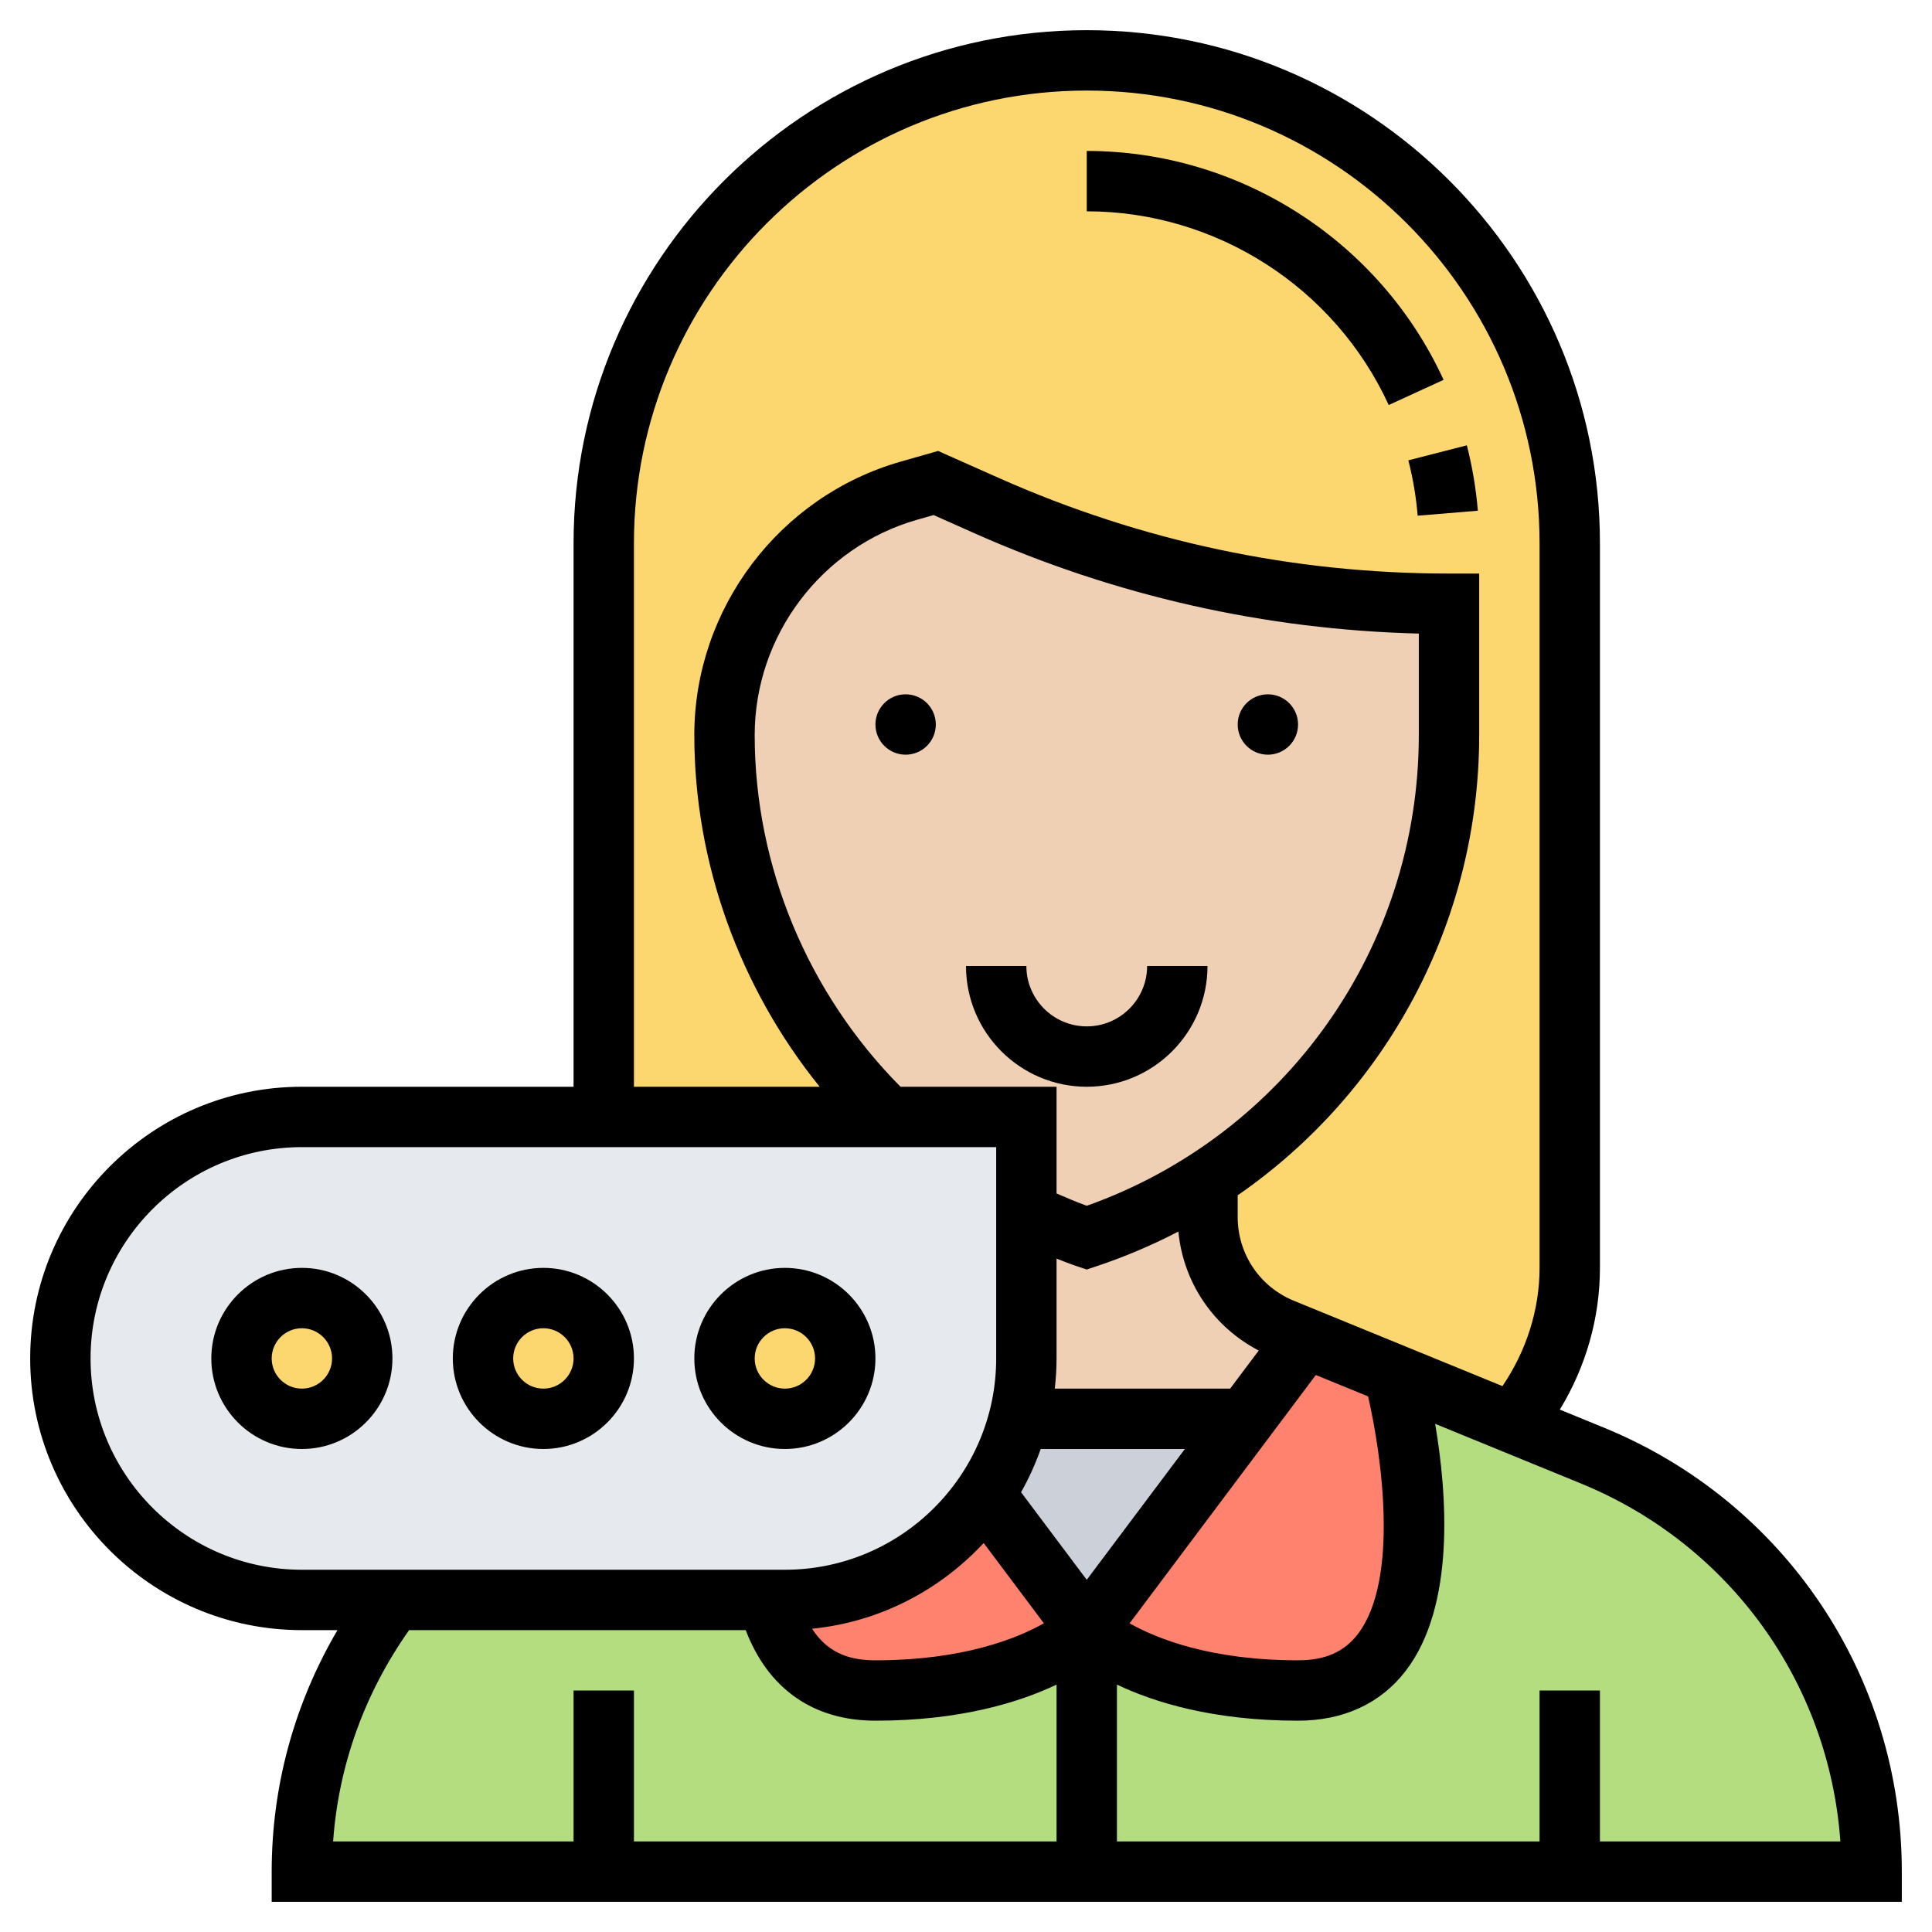 <svg id="Layer_35" enable-background="new 0 0 64 64" height="128" viewBox="0 0 64 64" width="128" xmlns="http://www.w3.org/2000/svg"><path d="m52.74 48.21-2.61-1.07-3.96-1.62s2.83 10.48-3.17 10.48c-5 0-7-2-7-2s-2 2-7 2c-2.12 0-3.14-1.31-3.57-3h-12.4c-1.92 2.54-3.03 5.68-3.03 9h10 16 16 10c0-6.05-3.66-11.5-9.26-13.79z" fill="#b4dd7f"/><path d="m46.17 45.52s2.83 10.48-3.17 10.48c-5 0-7-2-7-2l5.25-7 2-2.67z" fill="#ff826e"/><path d="m26 53c2.75 0 5.18-1.39 6.62-3.51l3.38 4.51s-2 2-7 2c-2.12 0-3.14-1.31-3.57-3z" fill="#ff826e"/><path d="m41.25 47-5.25 7-3.38-4.51c.51-.75.89-1.59 1.13-2.49h.25z" fill="#ccd1d9"/><path d="m52 18v24c0 1.96-.7 3.75-1.87 5.14l-3.96-1.62-2.92-1.19-.76-.31c-1.51-.62-2.49-2.08-2.49-3.71v-1.24c4.91-3.18 8-8.68 8-14.72v-4.35c-5.27 0-10.49-1.11-15.31-3.25l-1.69-.75-.89.26c-3.62 1.03-6.11 4.33-6.11 8.09 0 4.89 2.03 9.41 5.4 12.65h-9.4v-19c0-8.84 7.16-16 16-16 4.42 0 8.42 1.79 11.32 4.68 2.89 2.9 4.68 6.9 4.68 11.32z" fill="#fcd770"/><path d="m32.62 49.49c-1.44 2.12-3.87 3.51-6.62 3.51h-.57-12.4-3.03c-4.42 0-8-3.58-8-8 0-2.21.9-4.21 2.34-5.66 1.45-1.44 3.45-2.34 5.66-2.34h10 9.4 4.6v3.18 4.82c0 .69-.09 1.36-.25 2-.24.9-.62 1.74-1.13 2.49z" fill="#e6e9ed"/><g fill="#fcd770"><circle cx="26" cy="45" r="2"/><circle cx="18" cy="45" r="2"/><circle cx="10" cy="45" r="2"/></g><path d="m43.25 44.33-2 2.67h-7.25-.25c.16-.64.25-1.31.25-2v-4.82c.65.31 1.31.59 2 .82 1.43-.48 2.77-1.13 4-1.93v1.24c0 1.63.98 3.09 2.49 3.71z" fill="#f0d0b4"/><path d="m34 37h-4.6c-3.37-3.24-5.4-7.76-5.4-12.65 0-3.76 2.49-7.06 6.11-8.09l.89-.26 1.69.75c4.82 2.14 10.04 3.25 15.31 3.25v4.35c0 6.04-3.09 11.54-8 14.72-1.23.8-2.57 1.45-4 1.93-.69-.23-1.35-.51-2-.82z" fill="#f0d0b4"/><circle cx="30" cy="24" r="1"/><circle cx="42" cy="24" r="1"/><path d="m40 32h-2c0 1.103-.897 2-2 2s-2-.897-2-2h-2c0 2.206 1.794 4 4 4s4-1.794 4-4z"/><path d="m46.962 17.083 1.994-.165c-.061-.729-.184-1.458-.365-2.166l-1.938.497c.155.6.258 1.216.309 1.834z"/><path d="m46.003 13.417 1.818-.834c-2.115-4.607-6.755-7.583-11.821-7.583v2c4.287 0 8.214 2.519 10.003 6.417z"/><path d="m18 42c-1.654 0-3 1.346-3 3s1.346 3 3 3 3-1.346 3-3-1.346-3-3-3zm0 4c-.552 0-1-.449-1-1s.448-1 1-1 1 .449 1 1-.448 1-1 1z"/><path d="m10 42c-1.654 0-3 1.346-3 3s1.346 3 3 3 3-1.346 3-3-1.346-3-3-3zm0 4c-.552 0-1-.449-1-1s.448-1 1-1 1 .449 1 1-.448 1-1 1z"/><path d="m29 45c0-1.654-1.346-3-3-3s-3 1.346-3 3 1.346 3 3 3 3-1.346 3-3zm-4 0c0-.551.448-1 1-1s1 .449 1 1-.448 1-1 1-1-.449-1-1z"/><path d="m53.123 47.289-1.452-.594c.859-1.407 1.329-3.031 1.329-4.695v-24c0-9.374-7.626-17-17-17s-17 7.626-17 17v18h-9c-4.963 0-9 4.038-9 9s4.037 9 9 9h1.179c-1.423 2.426-2.179 5.154-2.179 8v1h54v-1c0-6.483-3.877-12.257-9.877-14.711zm-32.123-29.289c0-8.271 6.729-15 15-15s15 6.729 15 15v24c0 1.405-.447 2.763-1.229 3.917l-6.906-2.826c-1.134-.463-1.865-1.553-1.865-2.777v-.718c4.921-3.401 8-9.039 8-15.245v-5.351h-1c-5.167 0-10.182-1.064-14.904-3.163l-2.021-.899-1.242.355c-4.023 1.15-6.833 4.874-6.833 9.058 0 4.236 1.501 8.364 4.152 11.649h-6.152zm23.979 36.132c-.454.592-1.083.868-1.979.868-2.901 0-4.684-.72-5.581-1.225l6.169-8.226 1.731.708c.451 1.949 1.038 6.079-.34 7.875zm-15.148-18.132c-3.068-3.091-4.831-7.308-4.831-11.649 0-3.295 2.213-6.229 5.381-7.134l.545-.155 1.357.604c4.675 2.077 9.621 3.193 14.717 3.322v3.364c0 7.022-4.406 13.245-10.999 15.591-.319-.116-.655-.256-1.001-.408v-3.535zm11.866 8.738-.947 1.262h-5.809c.037-.329.059-.662.059-1v-3.306c.23.089.461.181.684.255l.316.105.316-.105c.947-.316 1.855-.702 2.719-1.153.163 1.687 1.157 3.16 2.662 3.942zm-7.222 3.262h4.775l-3.25 4.333-2.176-2.901c.258-.454.474-.933.651-1.432zm-1.89 3.114 1.995 2.66c-.9.507-2.682 1.226-5.58 1.226-.706 0-1.521-.149-2.1-1.046 2.239-.223 4.233-1.276 5.685-2.84zm-29.585-6.114c0-3.86 3.141-7 7-7h23v7c0 3.86-3.141 7-7 7h-16c-3.859 0-7-3.14-7-7zm10.552 9h11.151c.739 1.942 2.238 3 4.297 3 2.81 0 4.76-.606 6-1.195v5.195h-14v-5h-2v5h-7.965c.179-2.523 1.045-4.915 2.517-7zm39.448 7v-5h-2v5h-14v-5.195c1.24.589 3.19 1.195 6 1.195 1.506 0 2.74-.572 3.568-1.653 1.657-2.164 1.363-5.896.973-8.181l4.824 1.974c4.935 2.018 8.227 6.605 8.6 11.86z"/></svg>